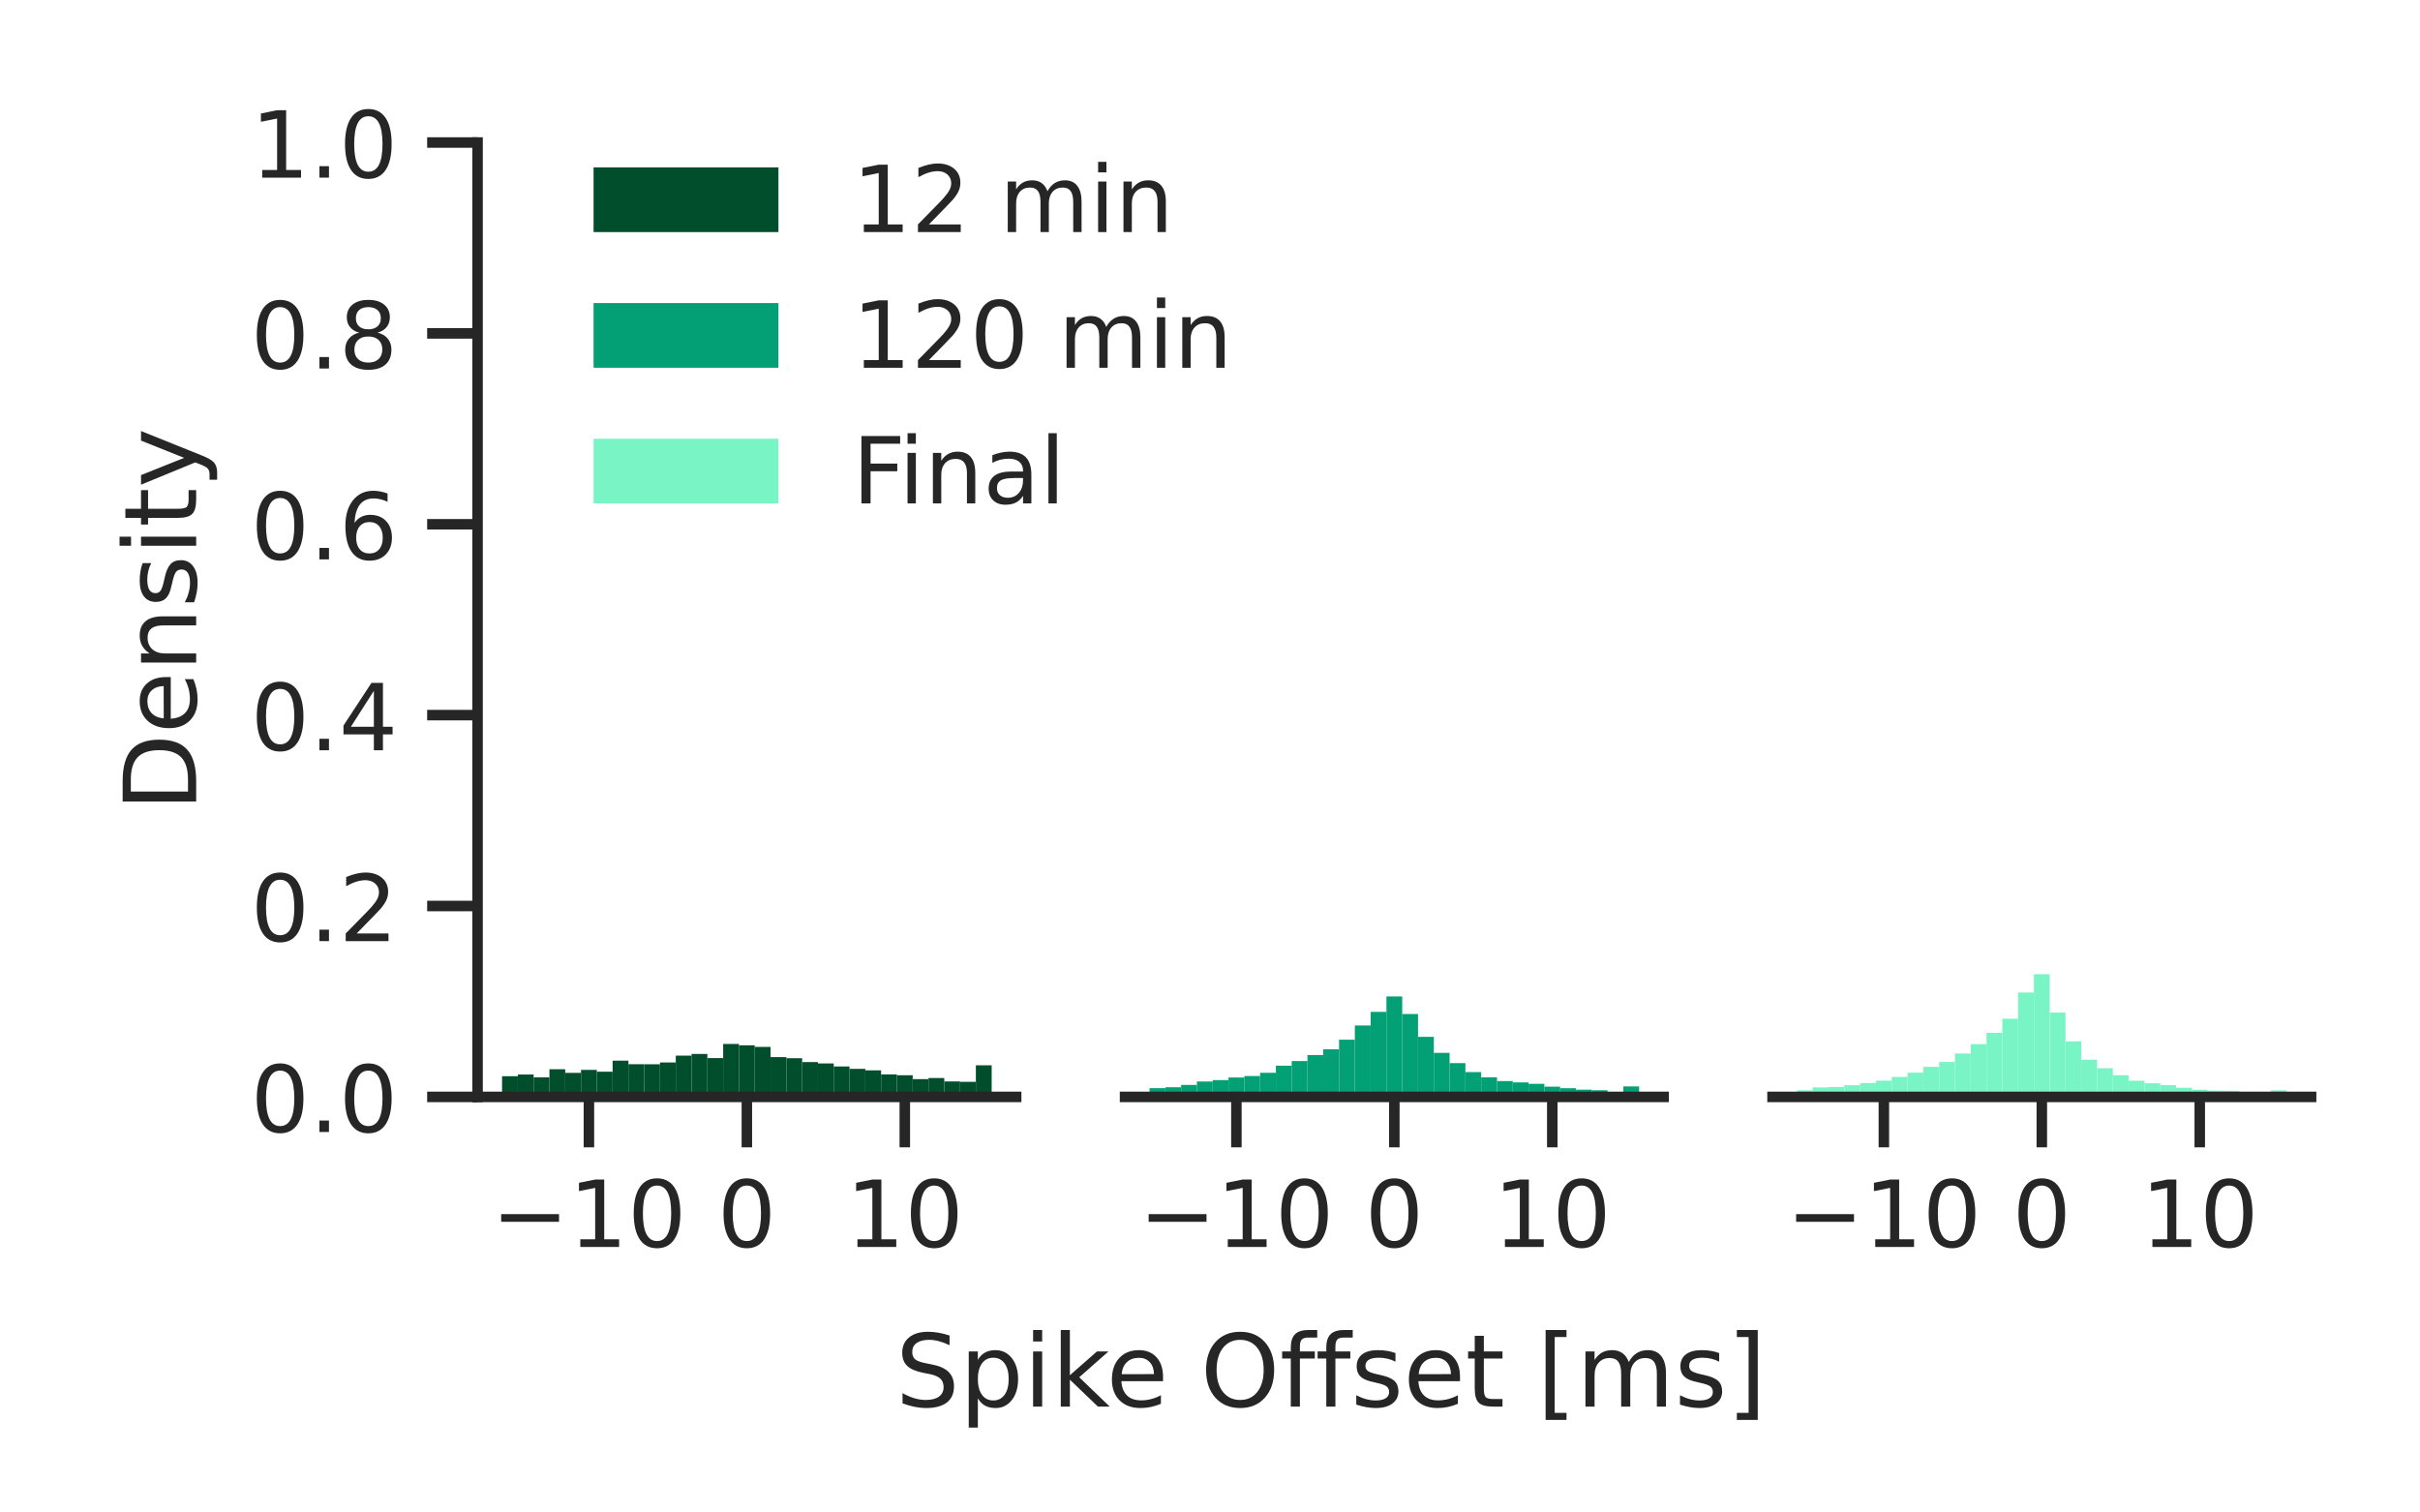 <?xml version="1.0" encoding="utf-8" standalone="no"?>
<!DOCTYPE svg PUBLIC "-//W3C//DTD SVG 1.1//EN"
  "http://www.w3.org/Graphics/SVG/1.1/DTD/svg11.dtd">
<!-- Created with matplotlib (https://matplotlib.org/) -->
<svg height="180pt" version="1.1" viewBox="0 0 288 180" width="288pt" xmlns="http://www.w3.org/2000/svg" xmlns:xlink="http://www.w3.org/1999/xlink">
 <defs>
  <style type="text/css">*{stroke-linecap:butt;stroke-linejoin:round;}</style>
 </defs>
 <g id="figure_1">
  <g id="patch_1">
   <path d="M 0 180 
L 288 180 
L 288 0 
L 0 0 
z
" style="fill:#ffffff;"/>
  </g>
  <g id="axes_1">
   <g id="patch_2">
    <path d="M 56.835 130.54 
L 120.93 130.54 
L 120.93 16.96 
L 56.835 16.96 
z
" style="fill:#ffffff;"/>
   </g>
   <g id="matplotlib.axis_1">
    <g id="xtick_1">
     <g id="line2d_1">
      <defs>
       <path d="M 0 0 
L 0 6 
" id="m9355eb66b3" style="stroke:#262626;stroke-width:1.25;"/>
      </defs>
      <g>
       <use style="fill:#262626;stroke:#262626;stroke-width:1.25;" x="70.086" xlink:href="#m9355eb66b3" y="130.54"/>
      </g>
     </g>
     <g id="text_1">
      <!-- −10 -->
      <g style="fill:#262626;" transform="translate(58.479 148.398)scale(0.11 -0.11)">
       <defs>
        <path d="M 10.594 35.5 
L 73.188 35.5 
L 73.188 27.203 
L 10.594 27.203 
z
" id="DejaVuSans-8722"/>
        <path d="M 12.406 8.297 
L 28.516 8.297 
L 28.516 63.922 
L 10.984 60.406 
L 10.984 69.391 
L 28.422 72.906 
L 38.281 72.906 
L 38.281 8.297 
L 54.391 8.297 
L 54.391 0 
L 12.406 0 
z
" id="DejaVuSans-49"/>
        <path d="M 31.781 66.406 
Q 24.172 66.406 20.328 58.906 
Q 16.5 51.422 16.5 36.375 
Q 16.5 21.391 20.328 13.891 
Q 24.172 6.391 31.781 6.391 
Q 39.453 6.391 43.281 13.891 
Q 47.125 21.391 47.125 36.375 
Q 47.125 51.422 43.281 58.906 
Q 39.453 66.406 31.781 66.406 
z
M 31.781 74.219 
Q 44.047 74.219 50.516 64.516 
Q 56.984 54.828 56.984 36.375 
Q 56.984 17.969 50.516 8.266 
Q 44.047 -1.422 31.781 -1.422 
Q 19.531 -1.422 13.062 8.266 
Q 6.594 17.969 6.594 36.375 
Q 6.594 54.828 13.062 64.516 
Q 19.531 74.219 31.781 74.219 
z
" id="DejaVuSans-48"/>
       </defs>
       <use xlink:href="#DejaVuSans-8722"/>
       <use x="83.789" xlink:href="#DejaVuSans-49"/>
       <use x="147.412" xlink:href="#DejaVuSans-48"/>
      </g>
     </g>
    </g>
    <g id="xtick_2">
     <g id="line2d_2">
      <g>
       <use style="fill:#262626;stroke:#262626;stroke-width:1.25;" x="88.882" xlink:href="#m9355eb66b3" y="130.54"/>
      </g>
     </g>
     <g id="text_2">
      <!-- 0 -->
      <g style="fill:#262626;" transform="translate(85.383 148.398)scale(0.11 -0.11)">
       <use xlink:href="#DejaVuSans-48"/>
      </g>
     </g>
    </g>
    <g id="xtick_3">
     <g id="line2d_3">
      <g>
       <use style="fill:#262626;stroke:#262626;stroke-width:1.25;" x="107.679" xlink:href="#m9355eb66b3" y="130.54"/>
      </g>
     </g>
     <g id="text_3">
      <!-- 10 -->
      <g style="fill:#262626;" transform="translate(100.68 148.398)scale(0.11 -0.11)">
       <use xlink:href="#DejaVuSans-49"/>
       <use x="63.623" xlink:href="#DejaVuSans-48"/>
      </g>
     </g>
    </g>
    <g id="text_4">
     <!--   -->
     <g style="fill:#262626;" transform="translate(86.976 163.804)scale(0.12 -0.12)">
      <defs>
       <path id="DejaVuSans-32"/>
      </defs>
      <use xlink:href="#DejaVuSans-32"/>
     </g>
    </g>
   </g>
   <g id="matplotlib.axis_2">
    <g id="ytick_1">
     <g id="line2d_4">
      <defs>
       <path d="M 0 0 
L -6 0 
" id="m9fa9df525b" style="stroke:#262626;stroke-width:1.25;"/>
      </defs>
      <g>
       <use style="fill:#262626;stroke:#262626;stroke-width:1.25;" x="56.835" xlink:href="#m9fa9df525b" y="130.54"/>
      </g>
     </g>
     <g id="text_5">
      <!-- 0.0 -->
      <g style="fill:#262626;" transform="translate(29.842 134.719)scale(0.11 -0.11)">
       <defs>
        <path d="M 10.688 12.406 
L 21 12.406 
L 21 0 
L 10.688 0 
z
" id="DejaVuSans-46"/>
       </defs>
       <use xlink:href="#DejaVuSans-48"/>
       <use x="63.623" xlink:href="#DejaVuSans-46"/>
       <use x="95.41" xlink:href="#DejaVuSans-48"/>
      </g>
     </g>
    </g>
    <g id="ytick_2">
     <g id="line2d_5">
      <g>
       <use style="fill:#262626;stroke:#262626;stroke-width:1.25;" x="56.835" xlink:href="#m9fa9df525b" y="107.824"/>
      </g>
     </g>
     <g id="text_6">
      <!-- 0.2 -->
      <g style="fill:#262626;" transform="translate(29.842 112.003)scale(0.11 -0.11)">
       <defs>
        <path d="M 19.188 8.297 
L 53.609 8.297 
L 53.609 0 
L 7.328 0 
L 7.328 8.297 
Q 12.938 14.109 22.625 23.891 
Q 32.328 33.688 34.812 36.531 
Q 39.547 41.844 41.422 45.531 
Q 43.312 49.219 43.312 52.781 
Q 43.312 58.594 39.234 62.25 
Q 35.156 65.922 28.609 65.922 
Q 23.969 65.922 18.812 64.312 
Q 13.672 62.703 7.812 59.422 
L 7.812 69.391 
Q 13.766 71.781 18.938 73 
Q 24.125 74.219 28.422 74.219 
Q 39.75 74.219 46.484 68.547 
Q 53.219 62.891 53.219 53.422 
Q 53.219 48.922 51.531 44.891 
Q 49.859 40.875 45.406 35.406 
Q 44.188 33.984 37.641 27.219 
Q 31.109 20.453 19.188 8.297 
z
" id="DejaVuSans-50"/>
       </defs>
       <use xlink:href="#DejaVuSans-48"/>
       <use x="63.623" xlink:href="#DejaVuSans-46"/>
       <use x="95.41" xlink:href="#DejaVuSans-50"/>
      </g>
     </g>
    </g>
    <g id="ytick_3">
     <g id="line2d_6">
      <g>
       <use style="fill:#262626;stroke:#262626;stroke-width:1.25;" x="56.835" xlink:href="#m9fa9df525b" y="85.108"/>
      </g>
     </g>
     <g id="text_7">
      <!-- 0.4 -->
      <g style="fill:#262626;" transform="translate(29.842 89.287)scale(0.11 -0.11)">
       <defs>
        <path d="M 37.797 64.312 
L 12.891 25.391 
L 37.797 25.391 
z
M 35.203 72.906 
L 47.609 72.906 
L 47.609 25.391 
L 58.016 25.391 
L 58.016 17.188 
L 47.609 17.188 
L 47.609 0 
L 37.797 0 
L 37.797 17.188 
L 4.891 17.188 
L 4.891 26.703 
z
" id="DejaVuSans-52"/>
       </defs>
       <use xlink:href="#DejaVuSans-48"/>
       <use x="63.623" xlink:href="#DejaVuSans-46"/>
       <use x="95.41" xlink:href="#DejaVuSans-52"/>
      </g>
     </g>
    </g>
    <g id="ytick_4">
     <g id="line2d_7">
      <g>
       <use style="fill:#262626;stroke:#262626;stroke-width:1.25;" x="56.835" xlink:href="#m9fa9df525b" y="62.392"/>
      </g>
     </g>
     <g id="text_8">
      <!-- 0.6 -->
      <g style="fill:#262626;" transform="translate(29.842 66.571)scale(0.11 -0.11)">
       <defs>
        <path d="M 33.016 40.375 
Q 26.375 40.375 22.484 35.828 
Q 18.609 31.297 18.609 23.391 
Q 18.609 15.531 22.484 10.953 
Q 26.375 6.391 33.016 6.391 
Q 39.656 6.391 43.531 10.953 
Q 47.406 15.531 47.406 23.391 
Q 47.406 31.297 43.531 35.828 
Q 39.656 40.375 33.016 40.375 
z
M 52.594 71.297 
L 52.594 62.312 
Q 48.875 64.062 45.094 64.984 
Q 41.312 65.922 37.594 65.922 
Q 27.828 65.922 22.672 59.328 
Q 17.531 52.734 16.797 39.406 
Q 19.672 43.656 24.016 45.922 
Q 28.375 48.188 33.594 48.188 
Q 44.578 48.188 50.953 41.516 
Q 57.328 34.859 57.328 23.391 
Q 57.328 12.156 50.688 5.359 
Q 44.047 -1.422 33.016 -1.422 
Q 20.359 -1.422 13.672 8.266 
Q 6.984 17.969 6.984 36.375 
Q 6.984 53.656 15.188 63.938 
Q 23.391 74.219 37.203 74.219 
Q 40.922 74.219 44.703 73.484 
Q 48.484 72.75 52.594 71.297 
z
" id="DejaVuSans-54"/>
       </defs>
       <use xlink:href="#DejaVuSans-48"/>
       <use x="63.623" xlink:href="#DejaVuSans-46"/>
       <use x="95.41" xlink:href="#DejaVuSans-54"/>
      </g>
     </g>
    </g>
    <g id="ytick_5">
     <g id="line2d_8">
      <g>
       <use style="fill:#262626;stroke:#262626;stroke-width:1.25;" x="56.835" xlink:href="#m9fa9df525b" y="39.676"/>
      </g>
     </g>
     <g id="text_9">
      <!-- 0.8 -->
      <g style="fill:#262626;" transform="translate(29.842 43.855)scale(0.11 -0.11)">
       <defs>
        <path d="M 31.781 34.625 
Q 24.75 34.625 20.719 30.859 
Q 16.703 27.094 16.703 20.516 
Q 16.703 13.922 20.719 10.156 
Q 24.75 6.391 31.781 6.391 
Q 38.812 6.391 42.859 10.172 
Q 46.922 13.969 46.922 20.516 
Q 46.922 27.094 42.891 30.859 
Q 38.875 34.625 31.781 34.625 
z
M 21.922 38.812 
Q 15.578 40.375 12.031 44.719 
Q 8.5 49.078 8.5 55.328 
Q 8.5 64.062 14.719 69.141 
Q 20.953 74.219 31.781 74.219 
Q 42.672 74.219 48.875 69.141 
Q 55.078 64.062 55.078 55.328 
Q 55.078 49.078 51.531 44.719 
Q 48 40.375 41.703 38.812 
Q 48.828 37.156 52.797 32.312 
Q 56.781 27.484 56.781 20.516 
Q 56.781 9.906 50.312 4.234 
Q 43.844 -1.422 31.781 -1.422 
Q 19.734 -1.422 13.25 4.234 
Q 6.781 9.906 6.781 20.516 
Q 6.781 27.484 10.781 32.312 
Q 14.797 37.156 21.922 38.812 
z
M 18.312 54.391 
Q 18.312 48.734 21.844 45.562 
Q 25.391 42.391 31.781 42.391 
Q 38.141 42.391 41.719 45.562 
Q 45.312 48.734 45.312 54.391 
Q 45.312 60.062 41.719 63.234 
Q 38.141 66.406 31.781 66.406 
Q 25.391 66.406 21.844 63.234 
Q 18.312 60.062 18.312 54.391 
z
" id="DejaVuSans-56"/>
       </defs>
       <use xlink:href="#DejaVuSans-48"/>
       <use x="63.623" xlink:href="#DejaVuSans-46"/>
       <use x="95.41" xlink:href="#DejaVuSans-56"/>
      </g>
     </g>
    </g>
    <g id="ytick_6">
     <g id="line2d_9">
      <g>
       <use style="fill:#262626;stroke:#262626;stroke-width:1.25;" x="56.835" xlink:href="#m9fa9df525b" y="16.96"/>
      </g>
     </g>
     <g id="text_10">
      <!-- 1.0 -->
      <g style="fill:#262626;" transform="translate(29.842 21.139)scale(0.11 -0.11)">
       <use xlink:href="#DejaVuSans-49"/>
       <use x="63.623" xlink:href="#DejaVuSans-46"/>
       <use x="95.41" xlink:href="#DejaVuSans-48"/>
      </g>
     </g>
    </g>
    <g id="text_11">
     <!-- Density -->
     <g style="fill:#262626;" transform="translate(23.346 96.56)rotate(-90)scale(0.12 -0.12)">
      <defs>
       <path d="M 19.672 64.797 
L 19.672 8.109 
L 31.594 8.109 
Q 46.688 8.109 53.688 14.938 
Q 60.688 21.781 60.688 36.531 
Q 60.688 51.172 53.688 57.984 
Q 46.688 64.797 31.594 64.797 
z
M 9.812 72.906 
L 30.078 72.906 
Q 51.266 72.906 61.172 64.094 
Q 71.094 55.281 71.094 36.531 
Q 71.094 17.672 61.125 8.828 
Q 51.172 0 30.078 0 
L 9.812 0 
z
" id="DejaVuSans-68"/>
       <path d="M 56.203 29.594 
L 56.203 25.203 
L 14.891 25.203 
Q 15.484 15.922 20.484 11.062 
Q 25.484 6.203 34.422 6.203 
Q 39.594 6.203 44.453 7.469 
Q 49.312 8.734 54.109 11.281 
L 54.109 2.781 
Q 49.266 0.734 44.188 -0.344 
Q 39.109 -1.422 33.891 -1.422 
Q 20.797 -1.422 13.156 6.188 
Q 5.516 13.812 5.516 26.812 
Q 5.516 40.234 12.766 48.109 
Q 20.016 56 32.328 56 
Q 43.359 56 49.781 48.891 
Q 56.203 41.797 56.203 29.594 
z
M 47.219 32.234 
Q 47.125 39.594 43.094 43.984 
Q 39.062 48.391 32.422 48.391 
Q 24.906 48.391 20.391 44.141 
Q 15.875 39.891 15.188 32.172 
z
" id="DejaVuSans-101"/>
       <path d="M 54.891 33.016 
L 54.891 0 
L 45.906 0 
L 45.906 32.719 
Q 45.906 40.484 42.875 44.328 
Q 39.844 48.188 33.797 48.188 
Q 26.516 48.188 22.312 43.547 
Q 18.109 38.922 18.109 30.906 
L 18.109 0 
L 9.078 0 
L 9.078 54.688 
L 18.109 54.688 
L 18.109 46.188 
Q 21.344 51.125 25.703 53.562 
Q 30.078 56 35.797 56 
Q 45.219 56 50.047 50.172 
Q 54.891 44.344 54.891 33.016 
z
" id="DejaVuSans-110"/>
       <path d="M 44.281 53.078 
L 44.281 44.578 
Q 40.484 46.531 36.375 47.5 
Q 32.281 48.484 27.875 48.484 
Q 21.188 48.484 17.844 46.438 
Q 14.5 44.391 14.5 40.281 
Q 14.5 37.156 16.891 35.375 
Q 19.281 33.594 26.516 31.984 
L 29.594 31.297 
Q 39.156 29.25 43.188 25.516 
Q 47.219 21.781 47.219 15.094 
Q 47.219 7.469 41.188 3.016 
Q 35.156 -1.422 24.609 -1.422 
Q 20.219 -1.422 15.453 -0.562 
Q 10.688 0.297 5.422 2 
L 5.422 11.281 
Q 10.406 8.688 15.234 7.391 
Q 20.062 6.109 24.812 6.109 
Q 31.156 6.109 34.562 8.281 
Q 37.984 10.453 37.984 14.406 
Q 37.984 18.062 35.516 20.016 
Q 33.062 21.969 24.703 23.781 
L 21.578 24.516 
Q 13.234 26.266 9.516 29.906 
Q 5.812 33.547 5.812 39.891 
Q 5.812 47.609 11.281 51.797 
Q 16.75 56 26.812 56 
Q 31.781 56 36.172 55.266 
Q 40.578 54.547 44.281 53.078 
z
" id="DejaVuSans-115"/>
       <path d="M 9.422 54.688 
L 18.406 54.688 
L 18.406 0 
L 9.422 0 
z
M 9.422 75.984 
L 18.406 75.984 
L 18.406 64.594 
L 9.422 64.594 
z
" id="DejaVuSans-105"/>
       <path d="M 18.312 70.219 
L 18.312 54.688 
L 36.812 54.688 
L 36.812 47.703 
L 18.312 47.703 
L 18.312 18.016 
Q 18.312 11.328 20.141 9.422 
Q 21.969 7.516 27.594 7.516 
L 36.812 7.516 
L 36.812 0 
L 27.594 0 
Q 17.188 0 13.234 3.875 
Q 9.281 7.766 9.281 18.016 
L 9.281 47.703 
L 2.688 47.703 
L 2.688 54.688 
L 9.281 54.688 
L 9.281 70.219 
z
" id="DejaVuSans-116"/>
       <path d="M 32.172 -5.078 
Q 28.375 -14.844 24.75 -17.812 
Q 21.141 -20.797 15.094 -20.797 
L 7.906 -20.797 
L 7.906 -13.281 
L 13.188 -13.281 
Q 16.891 -13.281 18.938 -11.516 
Q 21 -9.766 23.484 -3.219 
L 25.094 0.875 
L 2.984 54.688 
L 12.5 54.688 
L 29.594 11.922 
L 46.688 54.688 
L 56.203 54.688 
z
" id="DejaVuSans-121"/>
      </defs>
      <use xlink:href="#DejaVuSans-68"/>
      <use x="77.002" xlink:href="#DejaVuSans-101"/>
      <use x="138.525" xlink:href="#DejaVuSans-110"/>
      <use x="201.904" xlink:href="#DejaVuSans-115"/>
      <use x="254.004" xlink:href="#DejaVuSans-105"/>
      <use x="281.787" xlink:href="#DejaVuSans-116"/>
      <use x="320.996" xlink:href="#DejaVuSans-121"/>
     </g>
    </g>
   </g>
   <g id="patch_3">
    <path clip-path="url(#ped056e5ca8)" d="M 59.748 130.54 
L 61.628 130.54 
L 61.628 128.079 
L 59.748 128.079 
z
" style="fill:#004e2b;"/>
   </g>
   <g id="patch_4">
    <path clip-path="url(#ped056e5ca8)" d="M 61.628 130.54 
L 63.508 130.54 
L 63.508 127.877 
L 61.628 127.877 
z
" style="fill:#004e2b;"/>
   </g>
   <g id="patch_5">
    <path clip-path="url(#ped056e5ca8)" d="M 63.508 130.54 
L 65.387 130.54 
L 65.387 128.22 
L 63.508 128.22 
z
" style="fill:#004e2b;"/>
   </g>
   <g id="patch_6">
    <path clip-path="url(#ped056e5ca8)" d="M 65.387 130.54 
L 67.267 130.54 
L 67.267 127.248 
L 65.387 127.248 
z
" style="fill:#004e2b;"/>
   </g>
   <g id="patch_7">
    <path clip-path="url(#ped056e5ca8)" d="M 67.267 130.54 
L 69.147 130.54 
L 69.147 127.68 
L 67.267 127.68 
z
" style="fill:#004e2b;"/>
   </g>
   <g id="patch_8">
    <path clip-path="url(#ped056e5ca8)" d="M 69.147 130.54 
L 71.026 130.54 
L 71.026 127.323 
L 69.147 127.323 
z
" style="fill:#004e2b;"/>
   </g>
   <g id="patch_9">
    <path clip-path="url(#ped056e5ca8)" d="M 71.026 130.54 
L 72.906 130.54 
L 72.906 127.54 
L 71.026 127.54 
z
" style="fill:#004e2b;"/>
   </g>
   <g id="patch_10">
    <path clip-path="url(#ped056e5ca8)" d="M 72.906 130.54 
L 74.785 130.54 
L 74.785 126.225 
L 72.906 126.225 
z
" style="fill:#004e2b;"/>
   </g>
   <g id="patch_11">
    <path clip-path="url(#ped056e5ca8)" d="M 74.785 130.54 
L 76.665 130.54 
L 76.665 126.651 
L 74.785 126.651 
z
" style="fill:#004e2b;"/>
   </g>
   <g id="patch_12">
    <path clip-path="url(#ped056e5ca8)" d="M 76.665 130.54 
L 78.545 130.54 
L 78.545 126.66 
L 76.665 126.66 
z
" style="fill:#004e2b;"/>
   </g>
   <g id="patch_13">
    <path clip-path="url(#ped056e5ca8)" d="M 78.545 130.54 
L 80.424 130.54 
L 80.424 126.445 
L 78.545 126.445 
z
" style="fill:#004e2b;"/>
   </g>
   <g id="patch_14">
    <path clip-path="url(#ped056e5ca8)" d="M 80.424 130.54 
L 82.304 130.54 
L 82.304 125.629 
L 80.424 125.629 
z
" style="fill:#004e2b;"/>
   </g>
   <g id="patch_15">
    <path clip-path="url(#ped056e5ca8)" d="M 82.304 130.54 
L 84.183 130.54 
L 84.183 125.432 
L 82.304 125.432 
z
" style="fill:#004e2b;"/>
   </g>
   <g id="patch_16">
    <path clip-path="url(#ped056e5ca8)" d="M 84.183 130.54 
L 86.063 130.54 
L 86.063 125.925 
L 84.183 125.925 
z
" style="fill:#004e2b;"/>
   </g>
   <g id="patch_17">
    <path clip-path="url(#ped056e5ca8)" d="M 86.063 130.54 
L 87.943 130.54 
L 87.943 124.241 
L 86.063 124.241 
z
" style="fill:#004e2b;"/>
   </g>
   <g id="patch_18">
    <path clip-path="url(#ped056e5ca8)" d="M 87.943 130.54 
L 89.822 130.54 
L 89.822 124.399 
L 87.943 124.399 
z
" style="fill:#004e2b;"/>
   </g>
   <g id="patch_19">
    <path clip-path="url(#ped056e5ca8)" d="M 89.822 130.54 
L 91.702 130.54 
L 91.702 124.593 
L 89.822 124.593 
z
" style="fill:#004e2b;"/>
   </g>
   <g id="patch_20">
    <path clip-path="url(#ped056e5ca8)" d="M 91.702 130.54 
L 93.582 130.54 
L 93.582 125.804 
L 91.702 125.804 
z
" style="fill:#004e2b;"/>
   </g>
   <g id="patch_21">
    <path clip-path="url(#ped056e5ca8)" d="M 93.582 130.54 
L 95.461 130.54 
L 95.461 125.939 
L 93.582 125.939 
z
" style="fill:#004e2b;"/>
   </g>
   <g id="patch_22">
    <path clip-path="url(#ped056e5ca8)" d="M 95.461 130.54 
L 97.341 130.54 
L 97.341 126.401 
L 95.461 126.401 
z
" style="fill:#004e2b;"/>
   </g>
   <g id="patch_23">
    <path clip-path="url(#ped056e5ca8)" d="M 97.341 130.54 
L 99.22 130.54 
L 99.22 126.559 
L 97.341 126.559 
z
" style="fill:#004e2b;"/>
   </g>
   <g id="patch_24">
    <path clip-path="url(#ped056e5ca8)" d="M 99.22 130.54 
L 101.1 130.54 
L 101.1 126.919 
L 99.22 126.919 
z
" style="fill:#004e2b;"/>
   </g>
   <g id="patch_25">
    <path clip-path="url(#ped056e5ca8)" d="M 101.1 130.54 
L 102.98 130.54 
L 102.98 127.207 
L 101.1 127.207 
z
" style="fill:#004e2b;"/>
   </g>
   <g id="patch_26">
    <path clip-path="url(#ped056e5ca8)" d="M 102.98 130.54 
L 104.859 130.54 
L 104.859 127.381 
L 102.98 127.381 
z
" style="fill:#004e2b;"/>
   </g>
   <g id="patch_27">
    <path clip-path="url(#ped056e5ca8)" d="M 104.859 130.54 
L 106.739 130.54 
L 106.739 127.861 
L 104.859 127.861 
z
" style="fill:#004e2b;"/>
   </g>
   <g id="patch_28">
    <path clip-path="url(#ped056e5ca8)" d="M 106.739 130.54 
L 108.618 130.54 
L 108.618 127.966 
L 106.739 127.966 
z
" style="fill:#004e2b;"/>
   </g>
   <g id="patch_29">
    <path clip-path="url(#ped056e5ca8)" d="M 108.618 130.54 
L 110.498 130.54 
L 110.498 128.426 
L 108.618 128.426 
z
" style="fill:#004e2b;"/>
   </g>
   <g id="patch_30">
    <path clip-path="url(#ped056e5ca8)" d="M 110.498 130.54 
L 112.378 130.54 
L 112.378 128.298 
L 110.498 128.298 
z
" style="fill:#004e2b;"/>
   </g>
   <g id="patch_31">
    <path clip-path="url(#ped056e5ca8)" d="M 112.378 130.54 
L 114.257 130.54 
L 114.257 128.705 
L 112.378 128.705 
z
" style="fill:#004e2b;"/>
   </g>
   <g id="patch_32">
    <path clip-path="url(#ped056e5ca8)" d="M 114.257 130.54 
L 116.137 130.54 
L 116.137 128.746 
L 114.257 128.746 
z
" style="fill:#004e2b;"/>
   </g>
   <g id="patch_33">
    <path clip-path="url(#ped056e5ca8)" d="M 116.137 130.54 
L 118.017 130.54 
L 118.017 126.779 
L 116.137 126.779 
z
" style="fill:#004e2b;"/>
   </g>
   <g id="patch_34">
    <path d="M 56.835 130.54 
L 56.835 16.96 
" style="fill:none;stroke:#262626;stroke-linecap:square;stroke-linejoin:miter;stroke-width:1.25;"/>
   </g>
   <g id="patch_35">
    <path d="M 56.835 130.54 
L 120.93 130.54 
" style="fill:none;stroke:#262626;stroke-linecap:square;stroke-linejoin:miter;stroke-width:1.25;"/>
   </g>
  </g>
  <g id="axes_2">
   <g id="patch_36">
    <path d="M 133.89 130.54 
L 197.985 130.54 
L 197.985 16.96 
L 133.89 16.96 
z
" style="fill:#ffffff;"/>
   </g>
   <g id="matplotlib.axis_3">
    <g id="xtick_4">
     <g id="line2d_10">
      <g>
       <use style="fill:#262626;stroke:#262626;stroke-width:1.25;" x="147.141" xlink:href="#m9355eb66b3" y="130.54"/>
      </g>
     </g>
     <g id="text_12">
      <!-- −10 -->
      <g style="fill:#262626;" transform="translate(135.534 148.398)scale(0.11 -0.11)">
       <use xlink:href="#DejaVuSans-8722"/>
       <use x="83.789" xlink:href="#DejaVuSans-49"/>
       <use x="147.412" xlink:href="#DejaVuSans-48"/>
      </g>
     </g>
    </g>
    <g id="xtick_5">
     <g id="line2d_11">
      <g>
       <use style="fill:#262626;stroke:#262626;stroke-width:1.25;" x="165.938" xlink:href="#m9355eb66b3" y="130.54"/>
      </g>
     </g>
     <g id="text_13">
      <!-- 0 -->
      <g style="fill:#262626;" transform="translate(162.438 148.398)scale(0.11 -0.11)">
       <use xlink:href="#DejaVuSans-48"/>
      </g>
     </g>
    </g>
    <g id="xtick_6">
     <g id="line2d_12">
      <g>
       <use style="fill:#262626;stroke:#262626;stroke-width:1.25;" x="184.734" xlink:href="#m9355eb66b3" y="130.54"/>
      </g>
     </g>
     <g id="text_14">
      <!-- 10 -->
      <g style="fill:#262626;" transform="translate(177.735 148.398)scale(0.11 -0.11)">
       <use xlink:href="#DejaVuSans-49"/>
       <use x="63.623" xlink:href="#DejaVuSans-48"/>
      </g>
     </g>
    </g>
   </g>
   <g id="matplotlib.axis_4"/>
   <g id="patch_37">
    <path clip-path="url(#p8d00b5a5ee)" d="M 136.803 130.54 
L 138.683 130.54 
L 138.683 129.499 
L 136.803 129.499 
z
" style="fill:#03a075;"/>
   </g>
   <g id="patch_38">
    <path clip-path="url(#p8d00b5a5ee)" d="M 138.683 130.54 
L 140.563 130.54 
L 140.563 129.39 
L 138.683 129.39 
z
" style="fill:#03a075;"/>
   </g>
   <g id="patch_39">
    <path clip-path="url(#p8d00b5a5ee)" d="M 140.563 130.54 
L 142.442 130.54 
L 142.442 129.114 
L 140.563 129.114 
z
" style="fill:#03a075;"/>
   </g>
   <g id="patch_40">
    <path clip-path="url(#p8d00b5a5ee)" d="M 142.442 130.54 
L 144.322 130.54 
L 144.322 128.707 
L 142.442 128.707 
z
" style="fill:#03a075;"/>
   </g>
   <g id="patch_41">
    <path clip-path="url(#p8d00b5a5ee)" d="M 144.322 130.54 
L 146.202 130.54 
L 146.202 128.54 
L 144.322 128.54 
z
" style="fill:#03a075;"/>
   </g>
   <g id="patch_42">
    <path clip-path="url(#p8d00b5a5ee)" d="M 146.202 130.54 
L 148.081 130.54 
L 148.081 128.234 
L 146.202 128.234 
z
" style="fill:#03a075;"/>
   </g>
   <g id="patch_43">
    <path clip-path="url(#p8d00b5a5ee)" d="M 148.081 130.54 
L 149.961 130.54 
L 149.961 128.053 
L 148.081 128.053 
z
" style="fill:#03a075;"/>
   </g>
   <g id="patch_44">
    <path clip-path="url(#p8d00b5a5ee)" d="M 149.961 130.54 
L 151.84 130.54 
L 151.84 127.673 
L 149.961 127.673 
z
" style="fill:#03a075;"/>
   </g>
   <g id="patch_45">
    <path clip-path="url(#p8d00b5a5ee)" d="M 151.84 130.54 
L 153.72 130.54 
L 153.72 126.827 
L 151.84 126.827 
z
" style="fill:#03a075;"/>
   </g>
   <g id="patch_46">
    <path clip-path="url(#p8d00b5a5ee)" d="M 153.72 130.54 
L 155.6 130.54 
L 155.6 126.271 
L 153.72 126.271 
z
" style="fill:#03a075;"/>
   </g>
   <g id="patch_47">
    <path clip-path="url(#p8d00b5a5ee)" d="M 155.6 130.54 
L 157.479 130.54 
L 157.479 125.558 
L 155.6 125.558 
z
" style="fill:#03a075;"/>
   </g>
   <g id="patch_48">
    <path clip-path="url(#p8d00b5a5ee)" d="M 157.479 130.54 
L 159.359 130.54 
L 159.359 124.874 
L 157.479 124.874 
z
" style="fill:#03a075;"/>
   </g>
   <g id="patch_49">
    <path clip-path="url(#p8d00b5a5ee)" d="M 159.359 130.54 
L 161.238 130.54 
L 161.238 123.735 
L 159.359 123.735 
z
" style="fill:#03a075;"/>
   </g>
   <g id="patch_50">
    <path clip-path="url(#p8d00b5a5ee)" d="M 161.238 130.54 
L 163.118 130.54 
L 163.118 122.043 
L 161.238 122.043 
z
" style="fill:#03a075;"/>
   </g>
   <g id="patch_51">
    <path clip-path="url(#p8d00b5a5ee)" d="M 163.118 130.54 
L 164.998 130.54 
L 164.998 120.426 
L 163.118 120.426 
z
" style="fill:#03a075;"/>
   </g>
   <g id="patch_52">
    <path clip-path="url(#p8d00b5a5ee)" d="M 164.998 130.54 
L 166.877 130.54 
L 166.877 118.587 
L 164.998 118.587 
z
" style="fill:#03a075;"/>
   </g>
   <g id="patch_53">
    <path clip-path="url(#p8d00b5a5ee)" d="M 166.877 130.54 
L 168.757 130.54 
L 168.757 120.673 
L 166.877 120.673 
z
" style="fill:#03a075;"/>
   </g>
   <g id="patch_54">
    <path clip-path="url(#p8d00b5a5ee)" d="M 168.757 130.54 
L 170.637 130.54 
L 170.637 123.397 
L 168.757 123.397 
z
" style="fill:#03a075;"/>
   </g>
   <g id="patch_55">
    <path clip-path="url(#p8d00b5a5ee)" d="M 170.637 130.54 
L 172.516 130.54 
L 172.516 125.3 
L 170.637 125.3 
z
" style="fill:#03a075;"/>
   </g>
   <g id="patch_56">
    <path clip-path="url(#p8d00b5a5ee)" d="M 172.516 130.54 
L 174.396 130.54 
L 174.396 126.52 
L 172.516 126.52 
z
" style="fill:#03a075;"/>
   </g>
   <g id="patch_57">
    <path clip-path="url(#p8d00b5a5ee)" d="M 174.396 130.54 
L 176.275 130.54 
L 176.275 127.587 
L 174.396 127.587 
z
" style="fill:#03a075;"/>
   </g>
   <g id="patch_58">
    <path clip-path="url(#p8d00b5a5ee)" d="M 176.275 130.54 
L 178.155 130.54 
L 178.155 128.212 
L 176.275 128.212 
z
" style="fill:#03a075;"/>
   </g>
   <g id="patch_59">
    <path clip-path="url(#p8d00b5a5ee)" d="M 178.155 130.54 
L 180.035 130.54 
L 180.035 128.658 
L 178.155 128.658 
z
" style="fill:#03a075;"/>
   </g>
   <g id="patch_60">
    <path clip-path="url(#p8d00b5a5ee)" d="M 180.035 130.54 
L 181.914 130.54 
L 181.914 128.815 
L 180.035 128.815 
z
" style="fill:#03a075;"/>
   </g>
   <g id="patch_61">
    <path clip-path="url(#p8d00b5a5ee)" d="M 181.914 130.54 
L 183.794 130.54 
L 183.794 128.986 
L 181.914 128.986 
z
" style="fill:#03a075;"/>
   </g>
   <g id="patch_62">
    <path clip-path="url(#p8d00b5a5ee)" d="M 183.794 130.54 
L 185.673 130.54 
L 185.673 129.324 
L 183.794 129.324 
z
" style="fill:#03a075;"/>
   </g>
   <g id="patch_63">
    <path clip-path="url(#p8d00b5a5ee)" d="M 185.673 130.54 
L 187.553 130.54 
L 187.553 129.504 
L 185.673 129.504 
z
" style="fill:#03a075;"/>
   </g>
   <g id="patch_64">
    <path clip-path="url(#p8d00b5a5ee)" d="M 187.553 130.54 
L 189.433 130.54 
L 189.433 129.677 
L 187.553 129.677 
z
" style="fill:#03a075;"/>
   </g>
   <g id="patch_65">
    <path clip-path="url(#p8d00b5a5ee)" d="M 189.433 130.54 
L 191.312 130.54 
L 191.312 129.746 
L 189.433 129.746 
z
" style="fill:#03a075;"/>
   </g>
   <g id="patch_66">
    <path clip-path="url(#p8d00b5a5ee)" d="M 191.312 130.54 
L 193.192 130.54 
L 193.192 129.943 
L 191.312 129.943 
z
" style="fill:#03a075;"/>
   </g>
   <g id="patch_67">
    <path clip-path="url(#p8d00b5a5ee)" d="M 193.192 130.54 
L 195.072 130.54 
L 195.072 129.289 
L 193.192 129.289 
z
" style="fill:#03a075;"/>
   </g>
   <g id="patch_68">
    <path d="M 133.89 130.54 
L 197.985 130.54 
" style="fill:none;stroke:#262626;stroke-linecap:square;stroke-linejoin:miter;stroke-width:1.25;"/>
   </g>
  </g>
  <g id="axes_3">
   <g id="patch_69">
    <path d="M 210.945 130.54 
L 275.04 130.54 
L 275.04 16.96 
L 210.945 16.96 
z
" style="fill:#ffffff;"/>
   </g>
   <g id="matplotlib.axis_5">
    <g id="xtick_7">
     <g id="line2d_13">
      <g>
       <use style="fill:#262626;stroke:#262626;stroke-width:1.25;" x="224.196" xlink:href="#m9355eb66b3" y="130.54"/>
      </g>
     </g>
     <g id="text_15">
      <!-- −10 -->
      <g style="fill:#262626;" transform="translate(212.589 148.398)scale(0.11 -0.11)">
       <use xlink:href="#DejaVuSans-8722"/>
       <use x="83.789" xlink:href="#DejaVuSans-49"/>
       <use x="147.412" xlink:href="#DejaVuSans-48"/>
      </g>
     </g>
    </g>
    <g id="xtick_8">
     <g id="line2d_14">
      <g>
       <use style="fill:#262626;stroke:#262626;stroke-width:1.25;" x="242.993" xlink:href="#m9355eb66b3" y="130.54"/>
      </g>
     </g>
     <g id="text_16">
      <!-- 0 -->
      <g style="fill:#262626;" transform="translate(239.493 148.398)scale(0.11 -0.11)">
       <use xlink:href="#DejaVuSans-48"/>
      </g>
     </g>
    </g>
    <g id="xtick_9">
     <g id="line2d_15">
      <g>
       <use style="fill:#262626;stroke:#262626;stroke-width:1.25;" x="261.789" xlink:href="#m9355eb66b3" y="130.54"/>
      </g>
     </g>
     <g id="text_17">
      <!-- 10 -->
      <g style="fill:#262626;" transform="translate(254.79 148.398)scale(0.11 -0.11)">
       <use xlink:href="#DejaVuSans-49"/>
       <use x="63.623" xlink:href="#DejaVuSans-48"/>
      </g>
     </g>
    </g>
   </g>
   <g id="matplotlib.axis_6"/>
   <g id="patch_70">
    <path clip-path="url(#p0de3ea5f53)" d="M 213.858 130.54 
L 215.738 130.54 
L 215.738 129.75 
L 213.858 129.75 
z
" style="fill:#79f5c5;"/>
   </g>
   <g id="patch_71">
    <path clip-path="url(#p0de3ea5f53)" d="M 215.738 130.54 
L 217.618 130.54 
L 217.618 129.415 
L 215.738 129.415 
z
" style="fill:#79f5c5;"/>
   </g>
   <g id="patch_72">
    <path clip-path="url(#p0de3ea5f53)" d="M 217.618 130.54 
L 219.497 130.54 
L 219.497 129.363 
L 217.618 129.363 
z
" style="fill:#79f5c5;"/>
   </g>
   <g id="patch_73">
    <path clip-path="url(#p0de3ea5f53)" d="M 219.497 130.54 
L 221.377 130.54 
L 221.377 129.154 
L 219.497 129.154 
z
" style="fill:#79f5c5;"/>
   </g>
   <g id="patch_74">
    <path clip-path="url(#p0de3ea5f53)" d="M 221.377 130.54 
L 223.257 130.54 
L 223.257 128.896 
L 221.377 128.896 
z
" style="fill:#79f5c5;"/>
   </g>
   <g id="patch_75">
    <path clip-path="url(#p0de3ea5f53)" d="M 223.257 130.54 
L 225.136 130.54 
L 225.136 128.612 
L 223.257 128.612 
z
" style="fill:#79f5c5;"/>
   </g>
   <g id="patch_76">
    <path clip-path="url(#p0de3ea5f53)" d="M 225.136 130.54 
L 227.016 130.54 
L 227.016 128.175 
L 225.136 128.175 
z
" style="fill:#79f5c5;"/>
   </g>
   <g id="patch_77">
    <path clip-path="url(#p0de3ea5f53)" d="M 227.016 130.54 
L 228.895 130.54 
L 228.895 127.659 
L 227.016 127.659 
z
" style="fill:#79f5c5;"/>
   </g>
   <g id="patch_78">
    <path clip-path="url(#p0de3ea5f53)" d="M 228.895 130.54 
L 230.775 130.54 
L 230.775 126.964 
L 228.895 126.964 
z
" style="fill:#79f5c5;"/>
   </g>
   <g id="patch_79">
    <path clip-path="url(#p0de3ea5f53)" d="M 230.775 130.54 
L 232.655 130.54 
L 232.655 126.383 
L 230.775 126.383 
z
" style="fill:#79f5c5;"/>
   </g>
   <g id="patch_80">
    <path clip-path="url(#p0de3ea5f53)" d="M 232.655 130.54 
L 234.534 130.54 
L 234.534 125.374 
L 232.655 125.374 
z
" style="fill:#79f5c5;"/>
   </g>
   <g id="patch_81">
    <path clip-path="url(#p0de3ea5f53)" d="M 234.534 130.54 
L 236.414 130.54 
L 236.414 124.265 
L 234.534 124.265 
z
" style="fill:#79f5c5;"/>
   </g>
   <g id="patch_82">
    <path clip-path="url(#p0de3ea5f53)" d="M 236.414 130.54 
L 238.293 130.54 
L 238.293 122.915 
L 236.414 122.915 
z
" style="fill:#79f5c5;"/>
   </g>
   <g id="patch_83">
    <path clip-path="url(#p0de3ea5f53)" d="M 238.293 130.54 
L 240.173 130.54 
L 240.173 121.234 
L 238.293 121.234 
z
" style="fill:#79f5c5;"/>
   </g>
   <g id="patch_84">
    <path clip-path="url(#p0de3ea5f53)" d="M 240.173 130.54 
L 242.053 130.54 
L 242.053 118.116 
L 240.173 118.116 
z
" style="fill:#79f5c5;"/>
   </g>
   <g id="patch_85">
    <path clip-path="url(#p0de3ea5f53)" d="M 242.053 130.54 
L 243.932 130.54 
L 243.932 115.937 
L 242.053 115.937 
z
" style="fill:#79f5c5;"/>
   </g>
   <g id="patch_86">
    <path clip-path="url(#p0de3ea5f53)" d="M 243.932 130.54 
L 245.812 130.54 
L 245.812 120.505 
L 243.932 120.505 
z
" style="fill:#79f5c5;"/>
   </g>
   <g id="patch_87">
    <path clip-path="url(#p0de3ea5f53)" d="M 245.812 130.54 
L 247.692 130.54 
L 247.692 123.929 
L 245.812 123.929 
z
" style="fill:#79f5c5;"/>
   </g>
   <g id="patch_88">
    <path clip-path="url(#p0de3ea5f53)" d="M 247.692 130.54 
L 249.571 130.54 
L 249.571 126.115 
L 247.692 126.115 
z
" style="fill:#79f5c5;"/>
   </g>
   <g id="patch_89">
    <path clip-path="url(#p0de3ea5f53)" d="M 249.571 130.54 
L 251.451 130.54 
L 251.451 127.128 
L 249.571 127.128 
z
" style="fill:#79f5c5;"/>
   </g>
   <g id="patch_90">
    <path clip-path="url(#p0de3ea5f53)" d="M 251.451 130.54 
L 253.33 130.54 
L 253.33 127.962 
L 251.451 127.962 
z
" style="fill:#79f5c5;"/>
   </g>
   <g id="patch_91">
    <path clip-path="url(#p0de3ea5f53)" d="M 253.33 130.54 
L 255.21 130.54 
L 255.21 128.614 
L 253.33 128.614 
z
" style="fill:#79f5c5;"/>
   </g>
   <g id="patch_92">
    <path clip-path="url(#p0de3ea5f53)" d="M 255.21 130.54 
L 257.09 130.54 
L 257.09 128.927 
L 255.21 128.927 
z
" style="fill:#79f5c5;"/>
   </g>
   <g id="patch_93">
    <path clip-path="url(#p0de3ea5f53)" d="M 257.09 130.54 
L 258.969 130.54 
L 258.969 129.136 
L 257.09 129.136 
z
" style="fill:#79f5c5;"/>
   </g>
   <g id="patch_94">
    <path clip-path="url(#p0de3ea5f53)" d="M 258.969 130.54 
L 260.849 130.54 
L 260.849 129.451 
L 258.969 129.451 
z
" style="fill:#79f5c5;"/>
   </g>
   <g id="patch_95">
    <path clip-path="url(#p0de3ea5f53)" d="M 260.849 130.54 
L 262.728 130.54 
L 262.728 129.68 
L 260.849 129.68 
z
" style="fill:#79f5c5;"/>
   </g>
   <g id="patch_96">
    <path clip-path="url(#p0de3ea5f53)" d="M 262.728 130.54 
L 264.608 130.54 
L 264.608 129.789 
L 262.728 129.789 
z
" style="fill:#79f5c5;"/>
   </g>
   <g id="patch_97">
    <path clip-path="url(#p0de3ea5f53)" d="M 264.608 130.54 
L 266.488 130.54 
L 266.488 129.814 
L 264.608 129.814 
z
" style="fill:#79f5c5;"/>
   </g>
   <g id="patch_98">
    <path clip-path="url(#p0de3ea5f53)" d="M 266.488 130.54 
L 268.367 130.54 
L 268.367 130.033 
L 266.488 130.033 
z
" style="fill:#79f5c5;"/>
   </g>
   <g id="patch_99">
    <path clip-path="url(#p0de3ea5f53)" d="M 268.367 130.54 
L 270.247 130.54 
L 270.247 130.109 
L 268.367 130.109 
z
" style="fill:#79f5c5;"/>
   </g>
   <g id="patch_100">
    <path clip-path="url(#p0de3ea5f53)" d="M 270.247 130.54 
L 272.127 130.54 
L 272.127 129.755 
L 270.247 129.755 
z
" style="fill:#79f5c5;"/>
   </g>
   <g id="patch_101">
    <path d="M 210.945 130.54 
L 275.04 130.54 
" style="fill:none;stroke:#262626;stroke-linecap:square;stroke-linejoin:miter;stroke-width:1.25;"/>
   </g>
  </g>
  <g id="text_18">
   <!-- Spike Offset [ms] -->
   <g style="fill:#262626;" transform="translate(106.583 167.4)scale(0.12 -0.12)">
    <defs>
     <path d="M 53.516 70.516 
L 53.516 60.891 
Q 47.906 63.578 42.922 64.891 
Q 37.938 66.219 33.297 66.219 
Q 25.25 66.219 20.875 63.094 
Q 16.5 59.969 16.5 54.203 
Q 16.5 49.359 19.406 46.891 
Q 22.312 44.438 30.422 42.922 
L 36.375 41.703 
Q 47.406 39.594 52.656 34.297 
Q 57.906 29 57.906 20.125 
Q 57.906 9.516 50.797 4.047 
Q 43.703 -1.422 29.984 -1.422 
Q 24.812 -1.422 18.969 -0.25 
Q 13.141 0.922 6.891 3.219 
L 6.891 13.375 
Q 12.891 10.016 18.656 8.297 
Q 24.422 6.594 29.984 6.594 
Q 38.422 6.594 43.016 9.906 
Q 47.609 13.234 47.609 19.391 
Q 47.609 24.75 44.312 27.781 
Q 41.016 30.812 33.5 32.328 
L 27.484 33.5 
Q 16.453 35.688 11.516 40.375 
Q 6.594 45.062 6.594 53.422 
Q 6.594 63.094 13.406 68.656 
Q 20.219 74.219 32.172 74.219 
Q 37.312 74.219 42.625 73.281 
Q 47.953 72.359 53.516 70.516 
z
" id="DejaVuSans-83"/>
     <path d="M 18.109 8.203 
L 18.109 -20.797 
L 9.078 -20.797 
L 9.078 54.688 
L 18.109 54.688 
L 18.109 46.391 
Q 20.953 51.266 25.266 53.625 
Q 29.594 56 35.594 56 
Q 45.562 56 51.781 48.094 
Q 58.016 40.188 58.016 27.297 
Q 58.016 14.406 51.781 6.484 
Q 45.562 -1.422 35.594 -1.422 
Q 29.594 -1.422 25.266 0.953 
Q 20.953 3.328 18.109 8.203 
z
M 48.688 27.297 
Q 48.688 37.203 44.609 42.844 
Q 40.531 48.484 33.406 48.484 
Q 26.266 48.484 22.188 42.844 
Q 18.109 37.203 18.109 27.297 
Q 18.109 17.391 22.188 11.75 
Q 26.266 6.109 33.406 6.109 
Q 40.531 6.109 44.609 11.75 
Q 48.688 17.391 48.688 27.297 
z
" id="DejaVuSans-112"/>
     <path d="M 9.078 75.984 
L 18.109 75.984 
L 18.109 31.109 
L 44.922 54.688 
L 56.391 54.688 
L 27.391 29.109 
L 57.625 0 
L 45.906 0 
L 18.109 26.703 
L 18.109 0 
L 9.078 0 
z
" id="DejaVuSans-107"/>
     <path d="M 39.406 66.219 
Q 28.656 66.219 22.328 58.203 
Q 16.016 50.203 16.016 36.375 
Q 16.016 22.609 22.328 14.594 
Q 28.656 6.594 39.406 6.594 
Q 50.141 6.594 56.422 14.594 
Q 62.703 22.609 62.703 36.375 
Q 62.703 50.203 56.422 58.203 
Q 50.141 66.219 39.406 66.219 
z
M 39.406 74.219 
Q 54.734 74.219 63.906 63.938 
Q 73.094 53.656 73.094 36.375 
Q 73.094 19.141 63.906 8.859 
Q 54.734 -1.422 39.406 -1.422 
Q 24.031 -1.422 14.812 8.828 
Q 5.609 19.094 5.609 36.375 
Q 5.609 53.656 14.812 63.938 
Q 24.031 74.219 39.406 74.219 
z
" id="DejaVuSans-79"/>
     <path d="M 37.109 75.984 
L 37.109 68.5 
L 28.516 68.5 
Q 23.688 68.5 21.797 66.547 
Q 19.922 64.594 19.922 59.516 
L 19.922 54.688 
L 34.719 54.688 
L 34.719 47.703 
L 19.922 47.703 
L 19.922 0 
L 10.891 0 
L 10.891 47.703 
L 2.297 47.703 
L 2.297 54.688 
L 10.891 54.688 
L 10.891 58.5 
Q 10.891 67.625 15.141 71.797 
Q 19.391 75.984 28.609 75.984 
z
" id="DejaVuSans-102"/>
     <path d="M 8.594 75.984 
L 29.297 75.984 
L 29.297 69 
L 17.578 69 
L 17.578 -6.203 
L 29.297 -6.203 
L 29.297 -13.188 
L 8.594 -13.188 
z
" id="DejaVuSans-91"/>
     <path d="M 52 44.188 
Q 55.375 50.25 60.062 53.125 
Q 64.75 56 71.094 56 
Q 79.641 56 84.281 50.016 
Q 88.922 44.047 88.922 33.016 
L 88.922 0 
L 79.891 0 
L 79.891 32.719 
Q 79.891 40.578 77.094 44.375 
Q 74.312 48.188 68.609 48.188 
Q 61.625 48.188 57.562 43.547 
Q 53.516 38.922 53.516 30.906 
L 53.516 0 
L 44.484 0 
L 44.484 32.719 
Q 44.484 40.625 41.703 44.406 
Q 38.922 48.188 33.109 48.188 
Q 26.219 48.188 22.156 43.531 
Q 18.109 38.875 18.109 30.906 
L 18.109 0 
L 9.078 0 
L 9.078 54.688 
L 18.109 54.688 
L 18.109 46.188 
Q 21.188 51.219 25.484 53.609 
Q 29.781 56 35.688 56 
Q 41.656 56 45.828 52.969 
Q 50 49.953 52 44.188 
z
" id="DejaVuSans-109"/>
     <path d="M 30.422 75.984 
L 30.422 -13.188 
L 9.719 -13.188 
L 9.719 -6.203 
L 21.391 -6.203 
L 21.391 69 
L 9.719 69 
L 9.719 75.984 
z
" id="DejaVuSans-93"/>
    </defs>
    <use xlink:href="#DejaVuSans-83"/>
    <use x="63.477" xlink:href="#DejaVuSans-112"/>
    <use x="126.953" xlink:href="#DejaVuSans-105"/>
    <use x="154.736" xlink:href="#DejaVuSans-107"/>
    <use x="209.021" xlink:href="#DejaVuSans-101"/>
    <use x="270.545" xlink:href="#DejaVuSans-32"/>
    <use x="302.332" xlink:href="#DejaVuSans-79"/>
    <use x="381.043" xlink:href="#DejaVuSans-102"/>
    <use x="416.248" xlink:href="#DejaVuSans-102"/>
    <use x="451.453" xlink:href="#DejaVuSans-115"/>
    <use x="503.553" xlink:href="#DejaVuSans-101"/>
    <use x="565.076" xlink:href="#DejaVuSans-116"/>
    <use x="604.285" xlink:href="#DejaVuSans-32"/>
    <use x="636.072" xlink:href="#DejaVuSans-91"/>
    <use x="675.086" xlink:href="#DejaVuSans-109"/>
    <use x="772.498" xlink:href="#DejaVuSans-115"/>
    <use x="824.598" xlink:href="#DejaVuSans-93"/>
   </g>
  </g>
  <g id="legend_1">
   <g id="patch_102">
    <path d="M 70.64 27.62 
L 92.64 27.62 
L 92.64 19.92 
L 70.64 19.92 
z
" style="fill:#004e2b;"/>
   </g>
   <g id="text_19">
    <!-- 12 min -->
    <g style="fill:#262626;" transform="translate(101.44 27.62)scale(0.11 -0.11)">
     <use xlink:href="#DejaVuSans-49"/>
     <use x="63.623" xlink:href="#DejaVuSans-50"/>
     <use x="127.246" xlink:href="#DejaVuSans-32"/>
     <use x="159.033" xlink:href="#DejaVuSans-109"/>
     <use x="256.445" xlink:href="#DejaVuSans-105"/>
     <use x="284.229" xlink:href="#DejaVuSans-110"/>
    </g>
   </g>
   <g id="patch_103">
    <path d="M 70.64 43.766 
L 92.64 43.766 
L 92.64 36.066 
L 70.64 36.066 
z
" style="fill:#03a075;"/>
   </g>
   <g id="text_20">
    <!-- 120 min -->
    <g style="fill:#262626;" transform="translate(101.44 43.766)scale(0.11 -0.11)">
     <use xlink:href="#DejaVuSans-49"/>
     <use x="63.623" xlink:href="#DejaVuSans-50"/>
     <use x="127.246" xlink:href="#DejaVuSans-48"/>
     <use x="190.869" xlink:href="#DejaVuSans-32"/>
     <use x="222.656" xlink:href="#DejaVuSans-109"/>
     <use x="320.068" xlink:href="#DejaVuSans-105"/>
     <use x="347.852" xlink:href="#DejaVuSans-110"/>
    </g>
   </g>
   <g id="patch_104">
    <path d="M 70.64 59.912 
L 92.64 59.912 
L 92.64 52.212 
L 70.64 52.212 
z
" style="fill:#79f5c5;"/>
   </g>
   <g id="text_21">
    <!-- Final -->
    <g style="fill:#262626;" transform="translate(101.44 59.912)scale(0.11 -0.11)">
     <defs>
      <path d="M 9.812 72.906 
L 51.703 72.906 
L 51.703 64.594 
L 19.672 64.594 
L 19.672 43.109 
L 48.578 43.109 
L 48.578 34.812 
L 19.672 34.812 
L 19.672 0 
L 9.812 0 
z
" id="DejaVuSans-70"/>
      <path d="M 34.281 27.484 
Q 23.391 27.484 19.188 25 
Q 14.984 22.516 14.984 16.5 
Q 14.984 11.719 18.141 8.906 
Q 21.297 6.109 26.703 6.109 
Q 34.188 6.109 38.703 11.406 
Q 43.219 16.703 43.219 25.484 
L 43.219 27.484 
z
M 52.203 31.203 
L 52.203 0 
L 43.219 0 
L 43.219 8.297 
Q 40.141 3.328 35.547 0.953 
Q 30.953 -1.422 24.312 -1.422 
Q 15.922 -1.422 10.953 3.297 
Q 6 8.016 6 15.922 
Q 6 25.141 12.172 29.828 
Q 18.359 34.516 30.609 34.516 
L 43.219 34.516 
L 43.219 35.406 
Q 43.219 41.609 39.141 45 
Q 35.062 48.391 27.688 48.391 
Q 23 48.391 18.547 47.266 
Q 14.109 46.141 10.016 43.891 
L 10.016 52.203 
Q 14.938 54.109 19.578 55.047 
Q 24.219 56 28.609 56 
Q 40.484 56 46.344 49.844 
Q 52.203 43.703 52.203 31.203 
z
" id="DejaVuSans-97"/>
      <path d="M 9.422 75.984 
L 18.406 75.984 
L 18.406 0 
L 9.422 0 
z
" id="DejaVuSans-108"/>
     </defs>
     <use xlink:href="#DejaVuSans-70"/>
     <use x="50.27" xlink:href="#DejaVuSans-105"/>
     <use x="78.053" xlink:href="#DejaVuSans-110"/>
     <use x="141.432" xlink:href="#DejaVuSans-97"/>
     <use x="202.711" xlink:href="#DejaVuSans-108"/>
    </g>
   </g>
  </g>
 </g>
 <defs>
  <clipPath id="ped056e5ca8">
   <rect height="113.58" width="64.095" x="56.835" y="16.96"/>
  </clipPath>
  <clipPath id="p8d00b5a5ee">
   <rect height="113.58" width="64.095" x="133.89" y="16.96"/>
  </clipPath>
  <clipPath id="p0de3ea5f53">
   <rect height="113.58" width="64.095" x="210.945" y="16.96"/>
  </clipPath>
 </defs>
</svg>
